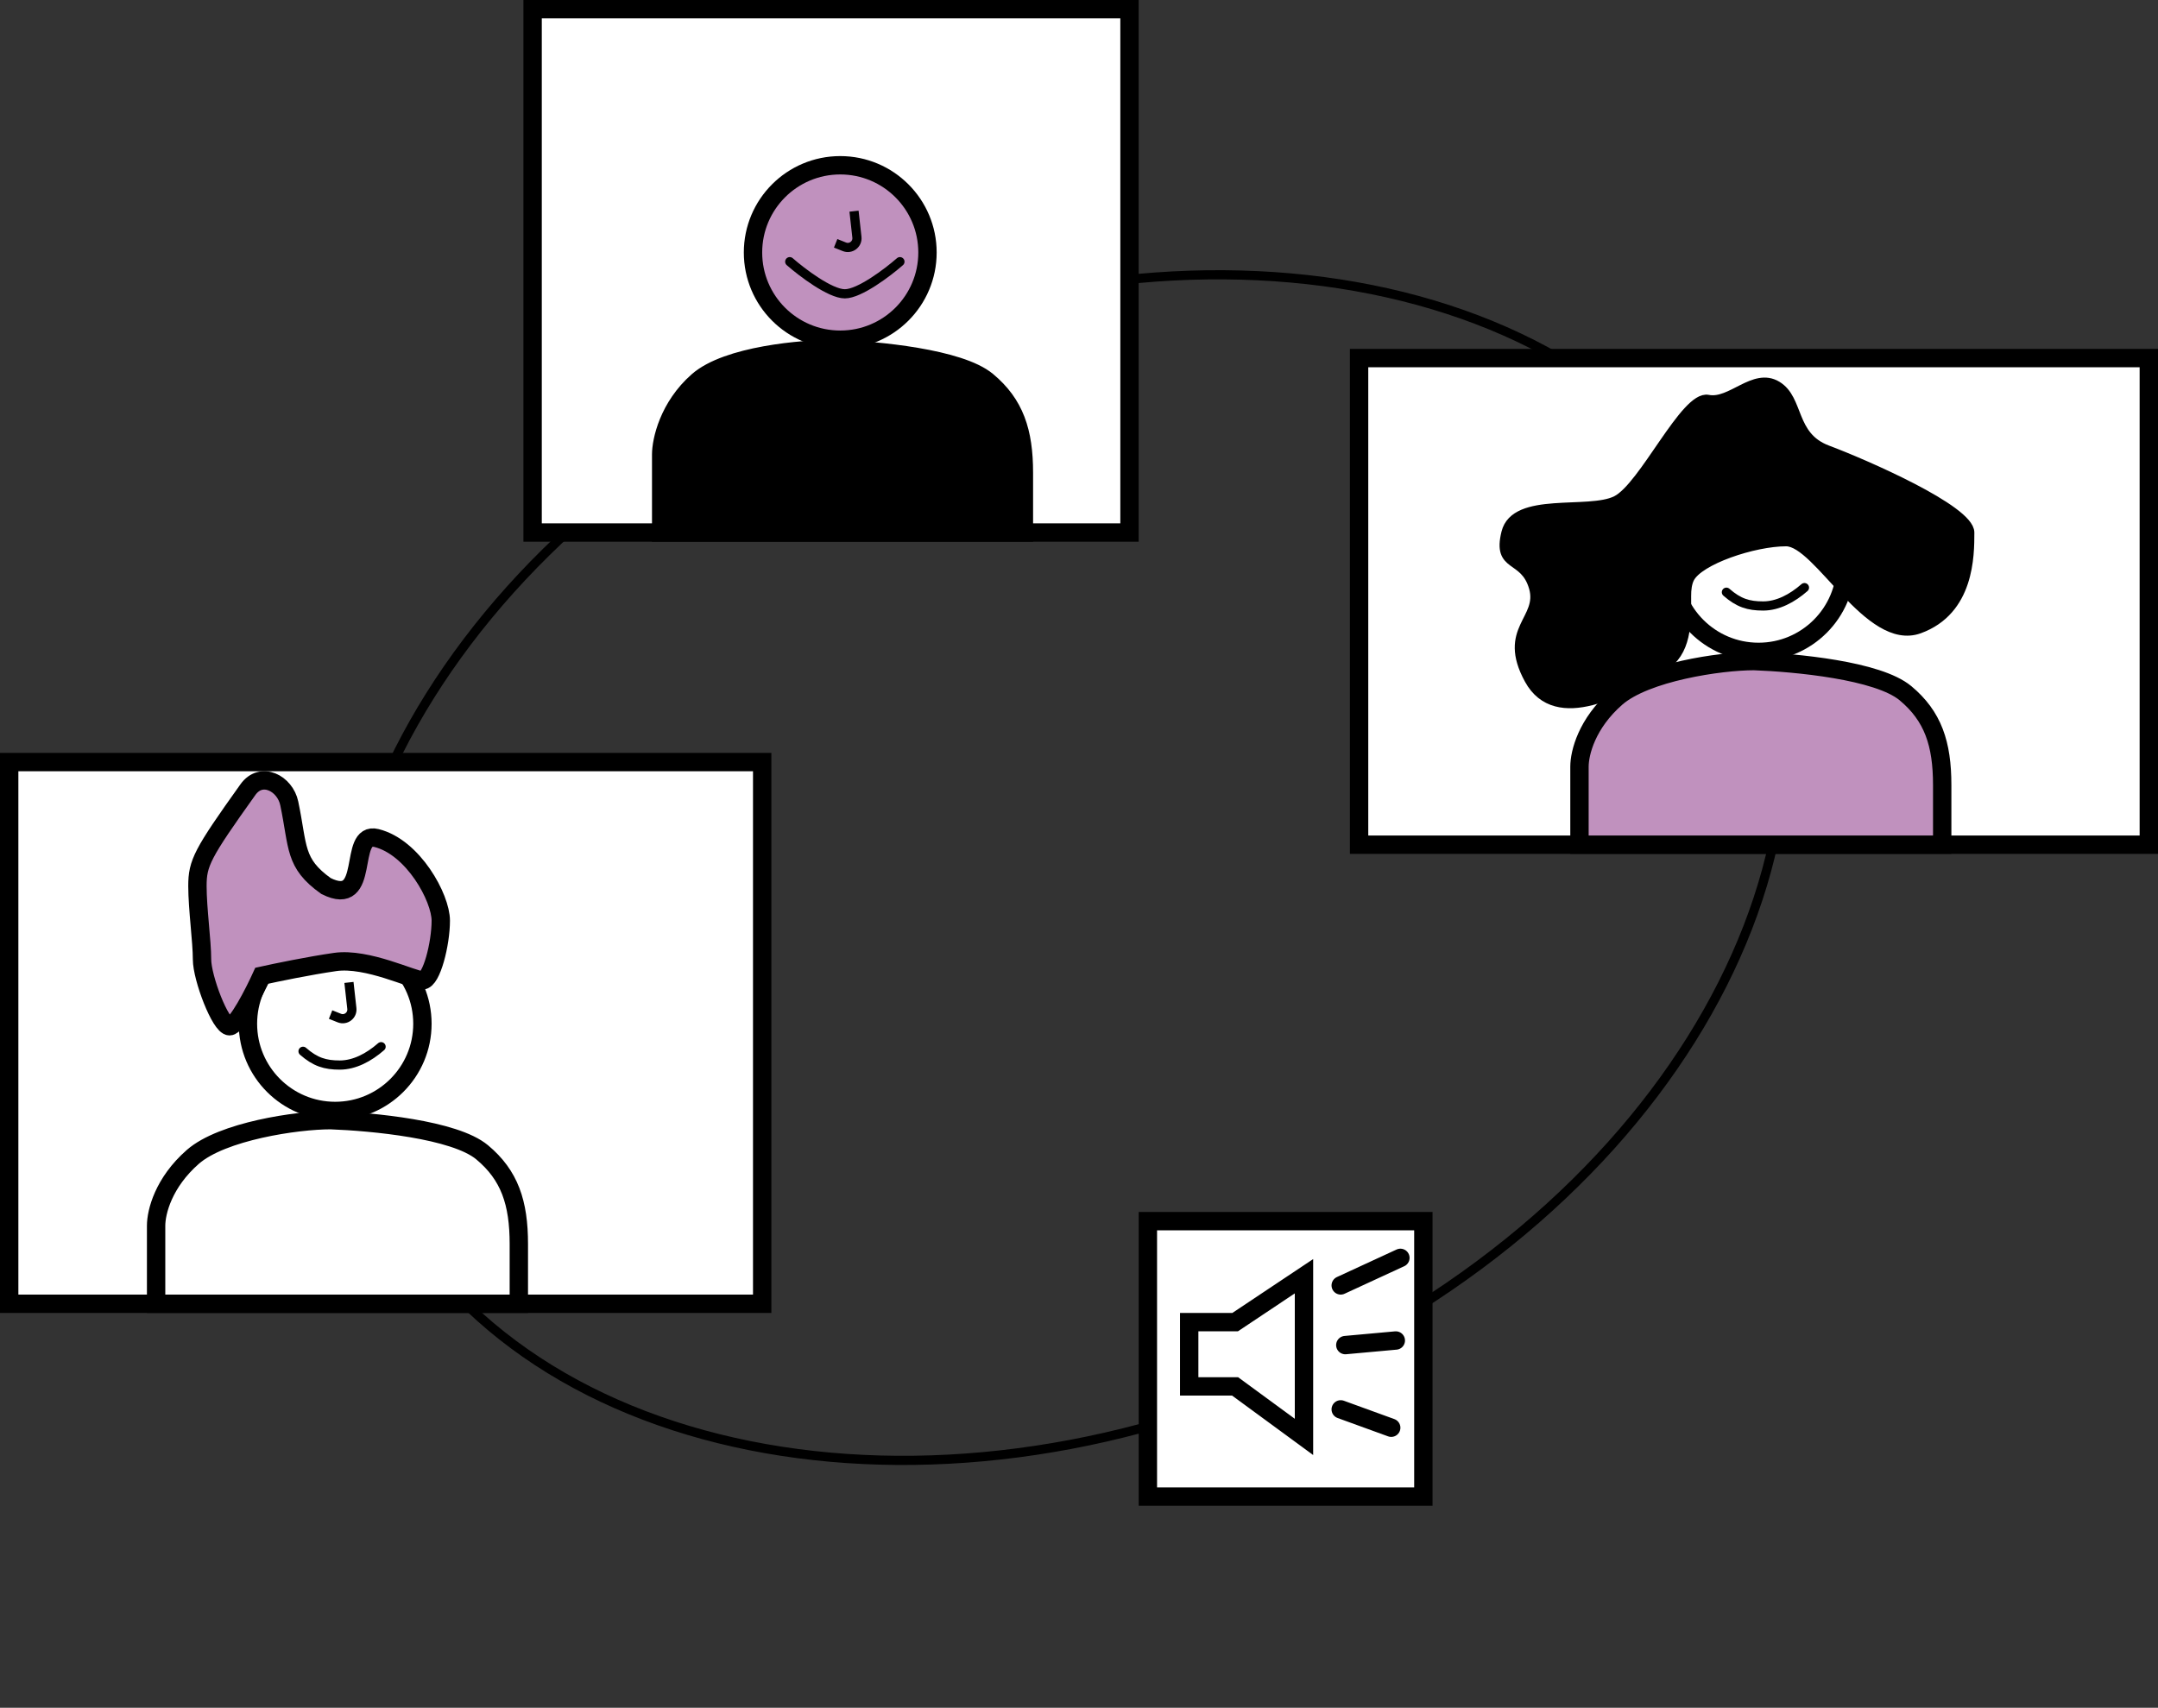 <svg width="235" height="186" viewBox="0 0 235 186" fill="none" xmlns="http://www.w3.org/2000/svg">
<rect x="0" y="0" width="235" height="186" fill="#333333" stroke="none"/>
<path d="M186.067 53.748C195.76 67.536 196.7 84.586 190.317 101.037C183.934 117.488 170.235 133.311 150.714 144.582C131.193 155.853 109.58 160.42 90.43 158.711C71.281 157.002 54.627 149.025 44.934 135.237C35.241 121.449 34.301 104.4 40.683 87.949C47.066 71.497 60.766 55.675 80.287 44.403C99.808 33.132 121.421 28.566 140.571 30.275C159.72 31.984 176.373 39.961 186.067 53.748Z" stroke="black"></path>
<rect x="125" y="133" width="30" height="30" fill="white" stroke="black" stroke-width="2"></rect>
<rect x="58" y="1" width="65" height="57" fill="white" stroke="black" stroke-width="2"></rect>
<rect x="148" y="39" width="86" height="53" fill="white" stroke="black" stroke-width="2"></rect>
<rect x="1" y="83" width="82" height="59" fill="white" stroke="black" stroke-width="2"></rect>
<path d="M72 49.5V58H111.5V51.5C111.5 47 110.5 44 107.5 41.5C104.5 39 95.5 38.167 91 38C87.333 38 79.2 38.7 76 41.5C72.8 44.3 72 48 72 49.5Z" fill="black" stroke="black" stroke-width="2"></path>
<path d="M172 83.5V92H211.5V85.5C211.5 81 210.5 78 207.5 75.5C204.5 73 195.5 72.167 191 72C187.333 72 179.2 73.2 176 76C172.8 78.8 172 82 172 83.5Z" fill="#C091BE" stroke="black" stroke-width="2"></path>
<path d="M17 133.5V142H56.5V135.5C56.5 131 55.5 128 52.5 125.5C49.5 123 40.5 122.167 36 122C32.333 122 24.2 123.2 21 126C17.8 128.8 17 132 17 133.5Z" stroke="black" stroke-width="2"></path>
<path d="M146 140L152.5 137M129.5 144V151H134.5L142 156.5V139L134.5 144H129.5Z" stroke="black" stroke-width="2" stroke-linecap="round"></path>
<path d="M146.5 146.5L152 146" stroke="black" stroke-width="2" stroke-linecap="round"></path>
<path d="M146 153.5L151.5 155.5" stroke="black" stroke-width="2" stroke-linecap="round"></path>
<circle cx="91.5" cy="27.5" r="9.5" fill="#C091BE" stroke="black" stroke-width="2"></circle>
<circle cx="191.5" cy="61.5" r="9.5" stroke="black" stroke-width="2"></circle>
<circle cx="36.5" cy="111.5" r="9.5" stroke="black" stroke-width="2"></circle>
<path d="M86 28.5C87.333 29.667 90.4 32 92 32C93.6 32 96.667 29.667 98 28.5" stroke="black" stroke-linecap="round"></path>
<path d="M188 64.5C189.333 65.667 190.4 66 192 66C193.6 66 195.167 65.167 196.5 64" stroke="black" stroke-linecap="round"></path>
<path d="M33 114.5C34.333 115.667 35.4 116 37 116C38.6 116 40.167 115.167 41.5 114" stroke="black" stroke-linecap="round"></path>
<path d="M91 26.5L91.95 26.88C92.652 27.161 93.399 26.592 93.316 25.841L93 23" stroke="black"></path>
<path d="M36 110.5L36.95 110.88C37.652 111.161 38.399 110.592 38.316 109.841L38 107" stroke="black"></path>
<path d="M180.5 73C180.718 72.876 180.924 72.753 181.121 72.632C183.697 71.039 183.684 67.955 183.661 64.926C183.656 64.183 183.749 63.503 184.001 63C185.001 61 191.001 59 194.501 59C198.001 59 203.501 70.5 209.001 68.5C214.501 66.5 214.501 60.5 214.501 58C214.501 55.5 203.001 50.5 199.001 49C195.001 47.5 196.001 43.5 193.501 42C191.001 40.5 188.501 44 186.001 43.5C183.501 43 179.001 53 176.001 54.5C173.001 56 165 54 164 58C163 62 166 60.5 167 64C168 67.5 163.5 68.5 166.5 74C169.5 79.5 177 75 180.5 73Z" fill="black" stroke="black"></path>
<path d="M25 111.774C25.8 111.774 27.667 108.108 28.5 106.274C30 105.941 33.7 105.174 36.5 104.774C40 104.274 45 106.774 46 106.774C47 106.774 48 102.774 48 100.274C48 97.774 45 92.274 41 91.274C37.8 90.474 40.5 99 35.5 96.499C32 94 32.5 92.275 31.5 87.5C31.042 85.311 28.453 83.965 27 85.999C22 93 21.5 93.999 21.5 96.499C21.5 98.999 22 102.499 22 104.499C22 106.499 24 111.774 25 111.774Z" fill="#C091BE" stroke="black" stroke-width="2"></path>
</svg>

